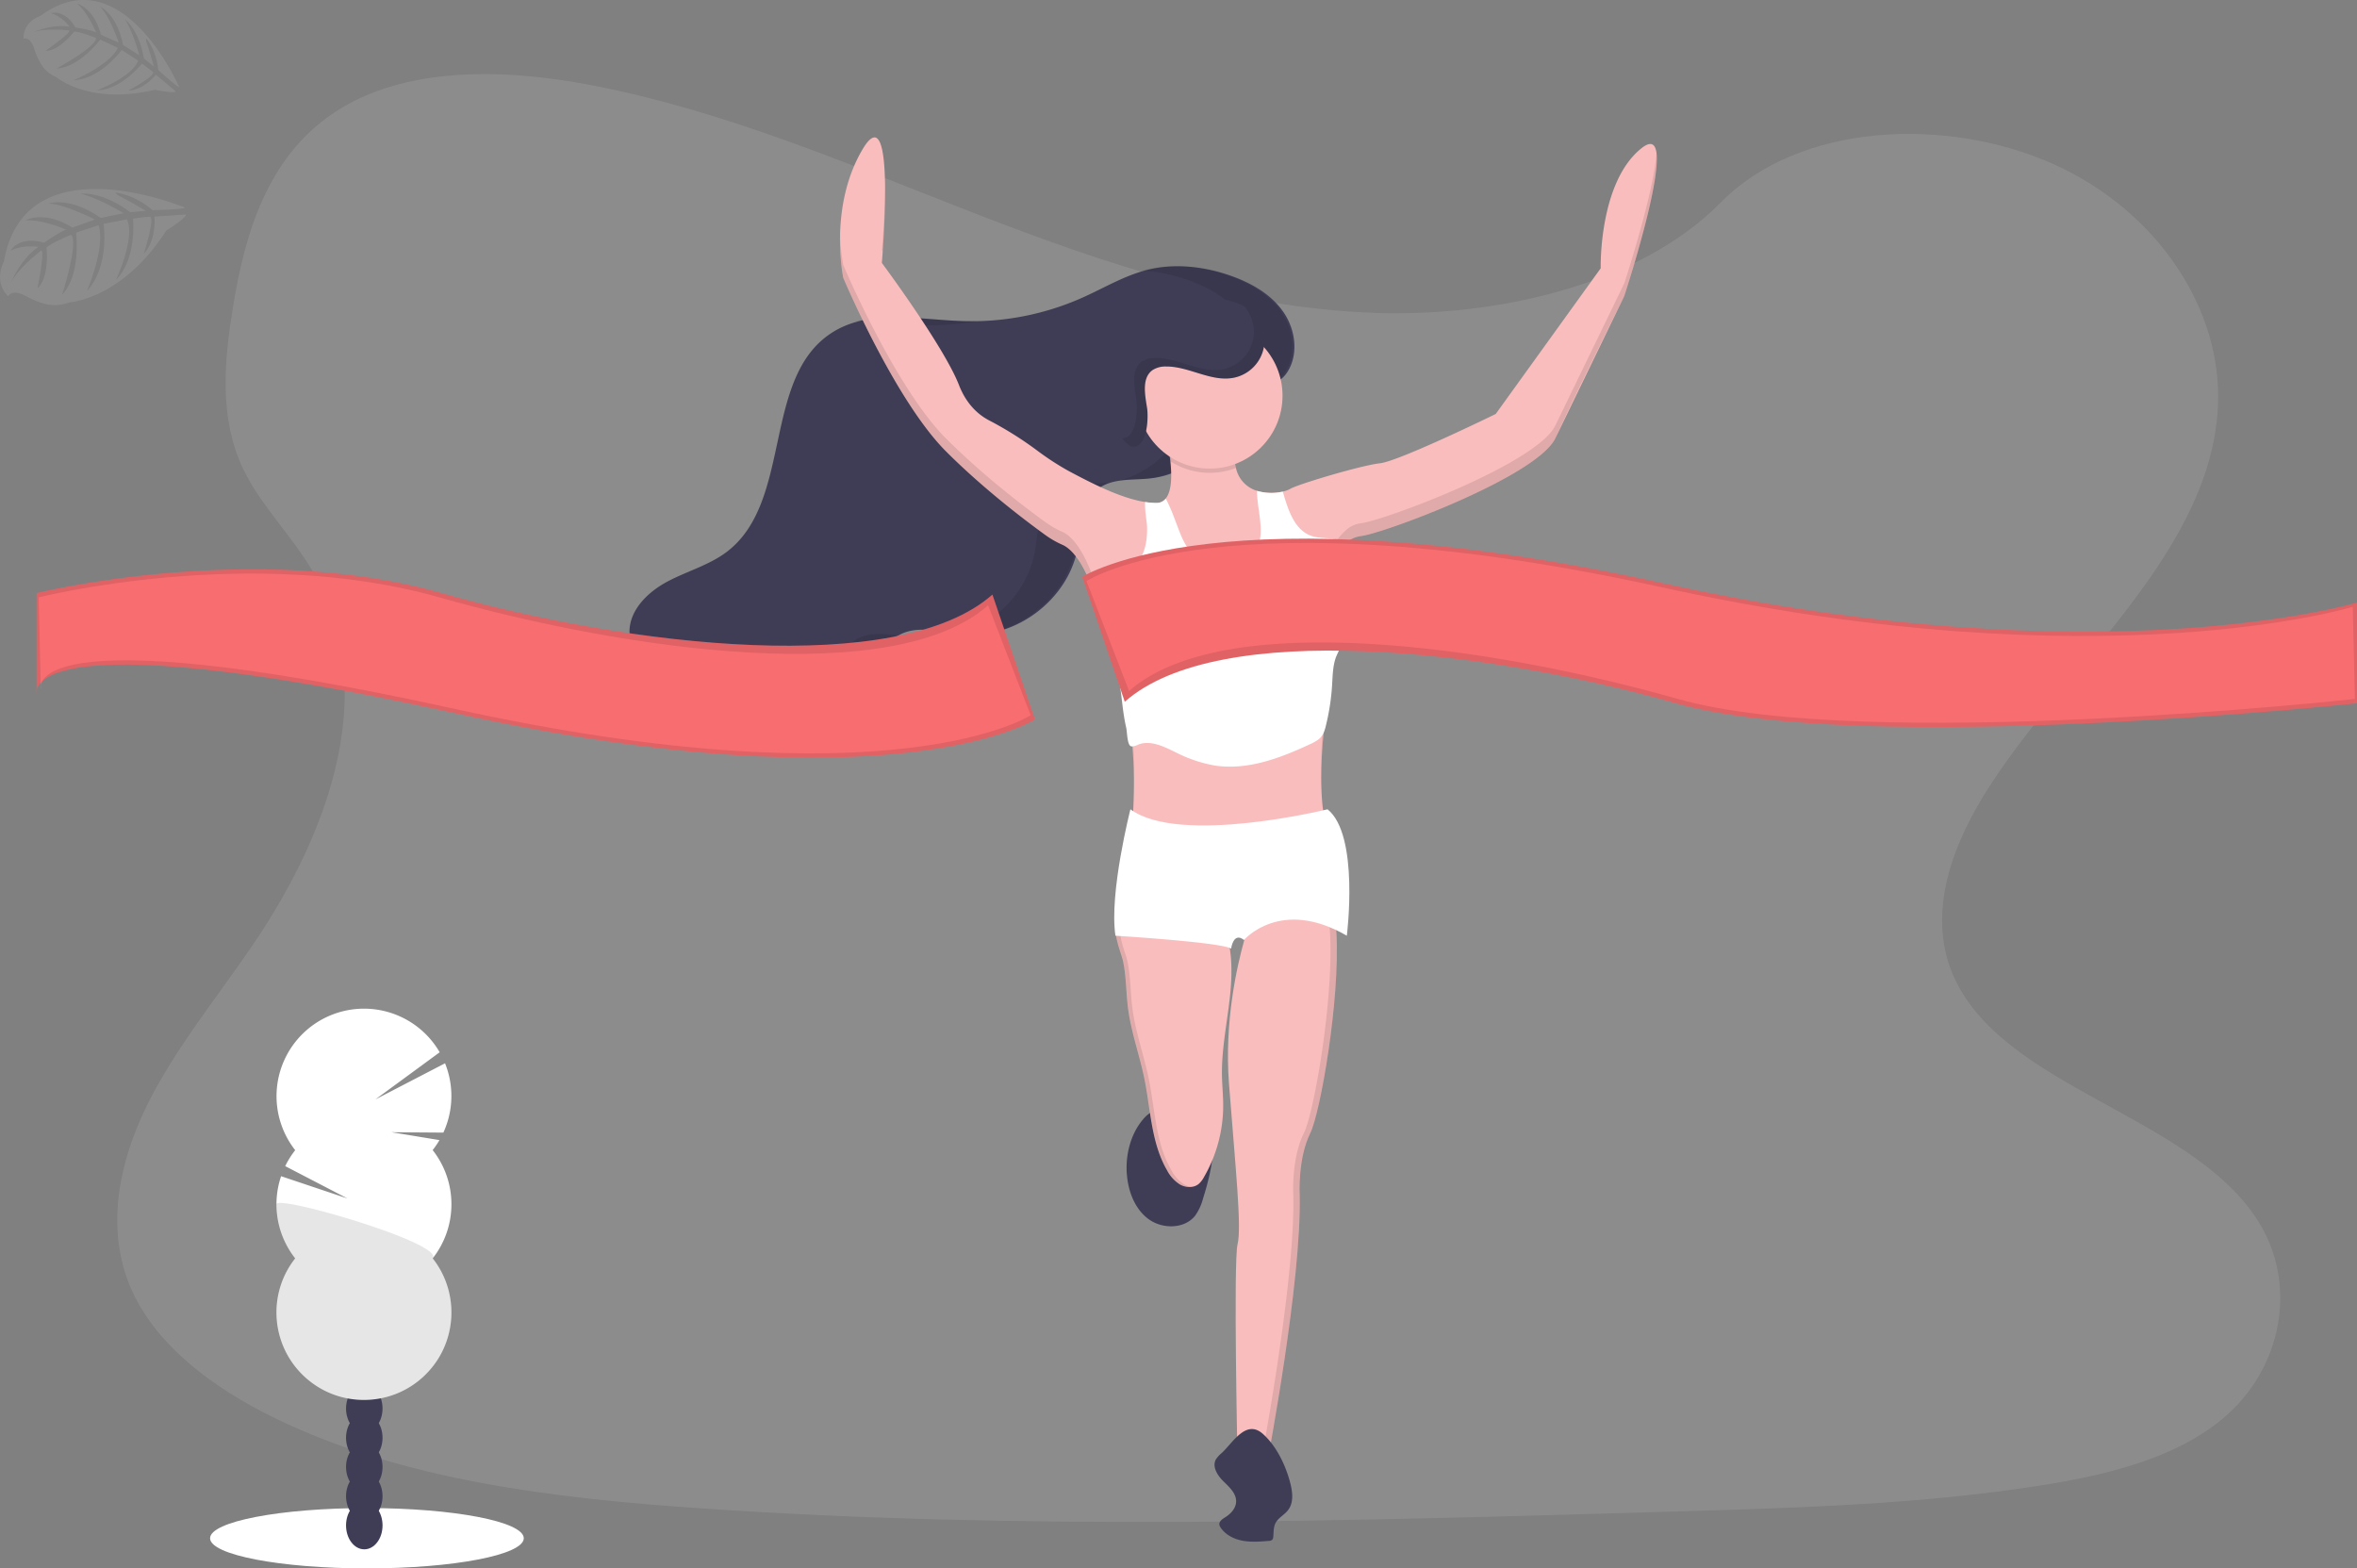 <svg xmlns="http://www.w3.org/2000/svg" width="1100.11" height="731.98"><rect width="100%" height="100%" fill="#808080" stroke="none"/><g fill="#fff"><path d="M641.24 146c-64.72-2.3-126.36-23.2-185.18-46S338.9 51.8 275.73 39.7c-40.63-7.8-87.1-8.9-119.83 12.9-31.5 21-41.7 57.15-47.16 90.73-4.12 25.26-6.54 51.84 4.74 75.5 7.84 16.42 21.74 30.22 31.36 45.95 33.47 54.72 9.8 122.2-26.45 175.63-17 25.07-36.75 49-49.88 75.66s-19.2 57.25-7.7 84.47c11.38 27 38.5 47.24 67.9 61.5 59.7 28.94 130 37.23 198.6 41.92 151.83 10.4 304.46 5.9 456.7 1.4 56.34-1.67 112.92-3.36 168.34-12.07 30.78-4.84 62.55-12.52 84.9-31.05 28.36-23.53 35.4-63.38 16.38-92.88-31.88-49.5-120-61.78-142.3-114.9-12.26-29.23.33-61.8 18.16-88.9 38.24-58.16 102.33-109.2 105.7-175.68 2.32-45.66-28.5-91.4-76.13-113-49.93-22.65-119.18-19.8-156 17.7-37.98 38.56-104.65 53.4-161.8 51.48z" opacity=".1"/><ellipse cx="171.26" cy="717.9" rx="73.21" ry="14.08"/></g><g fill="#3f3d56"><ellipse cx="170.03" cy="711.92" rx="8.52" ry="11.16"/><ellipse cx="170.03" cy="698.28" rx="8.52" ry="11.16"/><ellipse cx="170.03" cy="684.64" rx="8.52" ry="11.16"/><ellipse cx="170.03" cy="671.01" rx="8.52" ry="11.16"/><ellipse cx="170.03" cy="657.37" rx="8.52" ry="11.16"/><ellipse cx="170.03" cy="643.73" rx="8.52" ry="11.16"/><ellipse cx="170.03" cy="630.09" rx="8.52" ry="11.16"/></g><path d="M201.94 536.76a40.41 40.41 0 0 0 3.18-4.67l-22.4-3.68 24.22.18a40.87 40.87 0 0 0 .78-32.35l-32.5 16.86 30-22a40.83 40.83 0 0 0-72.462 3.519 40.83 40.83 0 0 0 5.022 42.171 41.2 41.2 0 0 0-4.66 7.45l29.08 15.1-31-10.4a40.81 40.81 0 0 0 6.58 38.34c-13.168 16.738-11.26 40.786 4.385 55.237s39.767 14.45 55.41 0 17.553-38.5 4.385-55.237c11.653-14.813 11.653-35.677 0-50.5z" fill="#fff"/><path d="M129.06 562a40.66 40.66 0 0 0 8.74 25.24c-13.168 16.738-11.26 40.786 4.385 55.237s39.767 14.45 55.41 0 17.553-38.5 4.385-55.237c5.44-6.93-72.92-29.8-72.92-25.24z" opacity=".1"/><path d="M525.95 548c.62 8 3.7 16.28 10.18 21s16.8 4.63 21.74-1.7a24.32 24.32 0 0 0 3.61-7.85c4.17-13.18 7.13-27.6 2.56-40.65-10.3-.67-22.26-5.52-30 3-6.25 6.94-8.8 16.96-8.1 26.2z" fill="#3f3d56"/><path d="M573.8 467.36c-1.37 11.63-3.7 23.2-3.46 34.92.1 4.52.57 9 .58 13.54a66.74 66.74 0 0 1-9 33.57 11.26 11.26 0 0 1-2.46 3.18c-2.37 1.92-5.94 1.76-8.6.3a16.92 16.92 0 0 1-6.11-6.63c-7.45-12.76-7.66-28.27-10.6-42.74-2.26-11.07-6.22-21.8-7.65-33-.93-7.2-.8-14.56-2.27-21.68-.45-2.15-1.7-5.38-2.54-8.55-.76-2.83-1.18-5.6-.4-7.52 1.6-3.9 6.8-2.4 10.2-2.15a234.58 234.58 0 0 0 35.86-.09c1.18-.1 2.52-.14 3.35.7a4.12 4.12 0 0 1 .8 1.45 48.53 48.53 0 0 1 2.17 8c1.65 8.7 1.2 17.84.15 26.7z" fill="#fabdbd"/><path d="M569.2 430.5a8.8 8.8 0 0 0-1.85 0 224.01 224.01 0 0 1-17.17.72q9.5.02 19.02-.72zm-16.3 122.36a16.92 16.92 0 0 1-6.11-6.63c-7.45-12.76-7.66-28.27-10.6-42.74-2.26-11.07-6.22-21.8-7.65-33-.93-7.2-.8-14.56-2.27-21.68-.45-2.15-1.7-5.38-2.54-8.55-.76-2.83-1.18-5.6-.4-7.52a4.26 4.26 0 0 1 4-2.6c-2.53-.17-5 .13-6 2.6-.78 1.9-.36 4.7.4 7.52.83 3.17 2.1 6.4 2.54 8.55 1.48 7.12 1.34 14.47 2.27 21.68 1.43 11.2 5.4 21.94 7.65 33 2.95 14.47 3.16 30 10.6 42.74a16.92 16.92 0 0 0 6.11 6.63 8.88 8.88 0 0 0 5.24 1.06 9.22 9.22 0 0 1-3.24-1.06z" opacity=".1"/><path d="M611.62 528.7c-6 12-5 29-5 29 1 40-15 124-15 124h-14s-2-93 0-101-1-36-4-75c-2.23-29 3.84-55.28 7.1-66.8 1.12-4 1.9-6.2 1.9-6.2s23-34 36-18c3 3.72 4.6 11.23 5.14 20.7 1.78 31.28-7.54 84.08-12.14 93.3z" fill="#fabdbd"/><path d="M623.76 435.4c-.55-9.48-2.12-17-5.14-20.7-2.9-3.56-6.3-4.64-9.82-4.17a10.66 10.66 0 0 1 6.82 4.17c3 3.72 4.6 11.23 5.14 20.7 1.78 31.28-7.54 84.08-12.14 93.3-6 12-5 29-5 29 1 40-15 124-15 124h3s16-84 15-124c0 0-1-17 5-29 4.6-9.2 13.92-62 12.14-93.3z" opacity=".1"/><path d="M570.34 678.04a13 13 0 0 0-2.86 3.12c-1.8 3.38.75 7.42 3.47 10.1s6 5.57 6 9.4c0 3.08-2.33 5.72-4.94 7.36-1.4.88-3.16 2-2.87 3.66a3.44 3.44 0 0 0 .53 1.17c2.24 3.43 6.2 5.44 10.23 6.2s8.17.43 12.26.1a2.47 2.47 0 0 0 1.68-.58 2.28 2.28 0 0 0 .45-1.38c.2-2.12.07-4.36 1-6.27 1.3-2.6 4.3-3.94 6-6.28 2.4-3.2 2.07-7.65 1.16-11.54-2-8.47-6.45-18.13-13.13-24-7.74-6.74-13.8 4.06-18.98 8.93zM600.64 174c5.58-8.34 4.13-20-1.57-28.3s-14.86-13.52-24.3-16.9c-12.74-4.54-26.8-6.1-39.88-2.68-10.42 2.7-19.78 8.38-29.6 12.76a127.29 127.29 0 0 1-55.28 11c-21.1-.6-44.24-6-61.95 5.54-32.42 21.1-18 78.5-48.67 102-8.27 6.34-18.68 9.1-27.88 14s-17.92 13.4-17.7 23.82c.1 5 2.3 9.77 5 14 11.5 18.23 33 29.5 54.53 29.3s42.54-11.66 54.95-29.28c3.1-4.4 5.85-9.32 10.36-12.26 9-5.9 20.86-1.77 31.6-.9 23.9 1.95 47.83-16 52.6-39.55 2-10.05 1.65-22.06 9.74-28.37 6.53-5.1 15.72-4 24-4.87 15.14-1.57 27.1-11 35.3-23.32 3.77-5.65 4.2-12.4 9.35-16.85 5.54-4.9 14.1-1.28 19.4-9.16z" fill="#3f3d56"/><path d="M430 151.8a126.77 126.77 0 0 0 26.17-2 122.43 122.43 0 0 1-7.17 0c-16.57-.46-34.38-3.88-49.84.24 10.2.1 20.75 1.48 30.84 1.76zM398.62 299c-4.5 2.94-7.25 7.85-10.36 12.26a70.25 70.25 0 0 1-39.47 27.21 68.66 68.66 0 0 0 3.52.07c21.55-.2 42.54-11.66 54.95-29.28 3.1-4.4 5.85-9.32 10.36-12.26l.78-.48c-7.06-.97-14-1.3-19.78 2.48zm199.44-153.34c-5.7-8.26-14.86-13.52-24.3-16.9-12.74-4.54-26.8-6.1-39.88-2.68-.3.07-.6.16-.88.24a76.55 76.55 0 0 1 21.76 4.44c9.45 3.37 18.62 8.63 24.3 16.9s7.15 20 1.57 28.3c-5.3 7.9-13.87 4.3-19.48 9.17-5.14 4.45-5.58 11.2-9.35 16.85-7.07 10.57-16.9 19-29.16 22.2 4.2-.5 8.65-.44 12.85-.88 15.14-1.57 27.1-11 35.3-23.32 3.77-5.65 4.2-12.4 9.35-16.85 5.6-4.87 14.18-1.26 19.48-9.17 5.6-8.34 4.14-20.04-1.57-28.3zM516.5 225.3c-8.23.86-17.42-.22-24 4.87-8.1 6.3-7.7 18.32-9.74 28.37-3.5 17.57-17.77 32.06-34.7 37.45l1.2.1c23.9 1.95 47.83-16 52.6-39.55 2-10.05 1.65-22.06 9.74-28.37a18.06 18.06 0 0 1 6.21-3c-.45.01-.86.08-1.3.12z" opacity=".1"/><path d="M758.12 138.2l-32 66c-8 18-81 45-91 46a12.88 12.88 0 0 0-7.14 3.44c-5.65 5-8.86 13.56-8.86 13.56s4 27-1 72l-.27 2.58c-4.36 42.82 4.77 52.92 4.77 52.92s-97 37-94-11c.94-15.1.8-26.15-.13-35.38a148.57 148.57 0 0 0-5.74-27.86c-2.37-8.3-5.2-17.38-8.13-29.76a130.53 130.53 0 0 0-5.56-18.15l-.2-.53c-5-12.4-10-16.42-12.86-17.72a43.23 43.23 0 0 1-7.68-4.32c-9.24-6.67-29.07-21.62-46.73-39.28-24-24-48-81-48-81s-7-33 9-60 9 53 9 53 29 39 36 57c3.6 9.26 9.32 14 14 16.46a166 166 0 0 1 22.14 13.84 129.29 129.29 0 0 0 14.89 9.72c11.18 6 24.57 12.77 35.73 14.55a33.69 33.69 0 0 0 5.27.45 5.46 5.46 0 0 0 4.4-2c3-3.53 2.93-11.13 2.24-17.38a88.32 88.32 0 0 0-1.64-9.63c0 0 32.5-20.5 31.5 4.5a27.94 27.94 0 0 0 .76 8.22 14.25 14.25 0 0 0 9.69 10.6 24 24 0 0 0 12 .39 11.73 11.73 0 0 0 3.54-1.21c3-2 33-11 42-12s54-23 54-23l49-68s-1-40 19-56-8 69-8 69z" fill="#fabdbd"/><path d="M617.85 335.77a199.39 199.39 0 0 0-1.15 24.2c.1-5.28.45-11.3 1.15-18.2l.27-2.58a392.15 392.15 0 0 0 2.5-46.39 401.7 401.7 0 0 1-2.5 40.39c-.06.87-.2 1.74-.27 2.58zm-72.2-130.7l-1 .63a85.66 85.66 0 0 1 1.92 13 61.34 61.34 0 0 0-.92-13.63zm-133.6-87.8c.5-7 1.22-19.55 1.08-30.7-.17 14.92-1.5 30.14-1.5 30.14zM528.7 382.52c0 .4 0 .78-.07 1.17-3 48 94 11 94 11a16.28 16.28 0 0 1-2.53-5.08c-14.6 5.2-88.03 29.38-91.4-7.1zM758.12 132.2l-32 66c-8 18-81 45-91 46a12.88 12.88 0 0 0-7.14 3.44c-5.65 5-8.86 13.56-8.86 13.56s.24 1.63.53 4.73c1.12-2.57 4-8.47 8.33-12.3a12.88 12.88 0 0 1 7.14-3.44c10-1 83-28 91-46s32-66 32-66 16.9-51.35 15.05-66.7c-1.54 19.68-15.05 60.7-15.05 60.7zM528.5 342.3a148.57 148.57 0 0 0-5.74-27.86c-2.37-8.3-5.2-17.38-8.13-29.76a130.53 130.53 0 0 0-5.56-18.15l-.2-.53c-5-12.4-10-16.42-12.86-17.72a43.23 43.23 0 0 1-7.68-4.32c-9.24-6.67-29.07-21.62-46.73-39.28-24-24-48-81-48-81a90.42 90.42 0 0 1-1.48-14.58 96.4 96.4 0 0 0 1.48 20.58s24 57 48 81c17.66 17.66 37.5 32.6 46.73 39.28a43.23 43.23 0 0 0 7.74 4.32c2.85 1.3 7.84 5.3 12.86 17.72.06.17.13.35.2.53a130.53 130.53 0 0 1 5.53 18.15c2.93 12.38 5.76 21.47 8.13 29.76a148.57 148.57 0 0 1 5.74 27.86c.42 4.18.67 8.73.74 13.85a174.17 174.17 0 0 0-.77-19.85z" opacity=".1"/><path d="M627.53 298.87a59.56 59.56 0 0 0-4 7.88c-1.5 4.2-1.52 8.77-1.8 13.22a106.14 106.14 0 0 1-2.84 18.52 20.48 20.48 0 0 1-1 3.28 8.67 8.67 0 0 1-1.17 2 8.53 8.53 0 0 1-1.86 1.69 21.82 21.82 0 0 1-3.39 1.85c-13.92 6.5-29.1 12.24-44.3 10a64.45 64.45 0 0 1-18.43-6.2c-5.5-2.67-11.72-5.84-17.42-3.62a8.77 8.77 0 0 1-2.79.87 2.65 2.65 0 0 1-.56-.05c-1.88-.36-1.88-6.7-2.3-8.57-1.64-7.18-1.9-13-2.87-19.24a63.13 63.13 0 0 0-2.41-10.17c-4-12.1-5.2-25-5.2-37.68 0-.63-4.5 0-6-.06-.38 0-.6-.06-.5-.2a2 2 0 0 1 .3-.34 4.57 4.57 0 0 1 1.79-.89l1.18-.35c6.18-1.75 13-2.48 17.62-6.83 4.8-4.5 6-11.66 5.8-18.22-.06-2.1-1.1-7.23-.92-11.48a33.69 33.69 0 0 0 5.27.45 5.46 5.46 0 0 0 4.4-2 79 79 0 0 1 4.32 10c1.7 4.18 3 8.58 5.5 12.36 4 6.16 11.38 10.2 18.72 9.6s14.17-6.26 15.48-13.5c1.15-6.35-1.52-15.5-1.46-22.1a24 24 0 0 0 12 .39 10.84 10.84 0 0 1 .43 1.25c2.25 7.72 5.25 16.58 12.8 19.32 4.88 1.76 10.65.44 15.16 3a9.73 9.73 0 0 1 1 .66 11.07 11.07 0 0 1 2.65 2.81 22.59 22.59 0 0 1 3.21 10.08 55.92 55.92 0 0 1-6.38 32.26z" fill="#fff"/><path d="M576.88 218.4a34.08 34.08 0 0 1-30.62-3.09 88.32 88.32 0 0 0-1.64-9.63c0 0 32.5-20.5 31.5 4.5a27.94 27.94 0 0 0 .76 8.22z" opacity=".1"/><circle cx="564.61" cy="184.69" r="34" fill="#fabdbd"/><path d="M505.12 269.2s66-42 271 3 324 9 324 9v47s-230 25-318 0-213.27-39.42-257.14-.7z" fill="#f86d70"/><path d="M505.12 269.2s66-42 271 3 324 9 324 9v47s-230 25-318 0-213.27-39.42-257.14-.7z" opacity=".1"/><path d="M507.12 271.2s64-42 269 3 322 9 322 9l1 43s-228 25-316 0-212.27-42.42-256.14-3.7zm-24.06 64.6s-66 42-271-3-195-9-195-9v-47s101-25 189 0 213.27 39.42 257.14.7z" fill="#f86d70"/><path d="M483.06 335.8s-66 42-271-3-195-9-195-9v-47s101-25 189 0 213.27 39.42 257.14.7z" opacity=".1"/><path d="M481.06 333.8s-64 42-269-3-193-9-193-9l-1-43s99-25 187 0 212.27 42.42 256.14 3.7z" fill="#f86d70"/><path d="M535.37 190.32c-1-6.24-2.54-14.1 2.68-17.67a11.1 11.1 0 0 1 6.19-1.6c10.8-.1 21.14 7.42 31.74 5.22a17.89 17.89 0 0 0 7-31.87c-4.17-3.1-9.44-4.22-14.54-5.27-13.4-2.76-27.4-5.5-40.65-2s-25.34 15.38-24.28 29c.5 6.52 3.82 12.44 7.3 18 2.64 4.22 12.92 24 17.9 24.3 7.04.4 7.35-14.03 6.66-18.1z" fill="#3f3d56"/><path d="M619.62 377.7s-69 17-92 0c0 0-10 39-7 59 0 0 49 3 54 6 0 0 1-8 6-4 0 0 17-20 48-2 0 0 6-47-9-59z" fill="#fff"/><path d="M583 144.4a19.84 19.84 0 0 0-2.23-1.4 17.85 17.85 0 0 1-9.79 29.27c-10.6 2.2-20.93-5.33-31.74-5.22a11.1 11.1 0 0 0-6.19 1.6c-5.22 3.57-3.7 11.43-2.7 17.67.66 4.08.4 18.52-6.63 18.13h-.12c1.93 2.35 3.73 3.94 5.12 4 7 .4 7.3-14 6.63-18.13-1-6.24-2.53-14.1 2.7-17.67a11.1 11.1 0 0 1 6.19-1.6c10.8-.1 21.14 7.42 31.74 5.22a17.89 17.89 0 0 0 7-31.87z" opacity=".1"/><path d="M86.36 96.9S11.6 65.46 1.8 122.16c0 0-5.1 8.83 2 16.13 0 0 1.53-3.9 8.76.14a37.6 37.6 0 0 0 8.16 3.31 18.36 18.36 0 0 0 11.62-.62s24.6-1.33 45.27-33.5c0 0 8.86-5.48 9.3-7.53l-14.82 1s1.13 10.85-5 17.36c0 0 5.45-16.83 2.83-17.3-.53-.1-7.83.87-7.83.87s1.9 18.86-8 28.62c0 0 9.18-19.2 5.18-28.28l-10.93 2.1s3 19.84-7.82 31.4c0 0 8.9-20.4 5.46-30.77l-10.48 3.5s2.53 19.42-6.52 29c0 0 7.9-24.6 4.18-28 0 0-9.42 3.82-11.44 6 0 0 1.5 14-4.26 19 0 0 3.54-17 1.8-17.7 0 0-10.95 8.24-14.28 15.35 0 0 4.16-10.86 12.9-17 0 0-7.34-1.24-13 1.83 0 0 3.8-7.2 15.65-3.8 0 0 8.8-6.08 10.55-6 0 0-11.22-5-19.33-4.4 0 0 8.7-5 22.08 3.36l10.44-3.78s-14.5-7.43-21.76-7.4c0 0 9.66-3.73 24.48 6.67l10.7-2.2s-12-7.35-20.1-9.06c0 0 9.7-1.53 23.18 8.56l7.32-.62s-8.86-5.2-11.54-6.48-2.56-2.1-2.56-2.1a34.9 34.9 0 0 1 17.17 8.26s15.14-.3 15.2-1.22zM83.6 40.54S57.06-20.73 18.97 7.37c0 0-8.07 2.34-8 10.7 0 0 3.14-1.45 5.12 5.07a31.39 31.39 0 0 0 3 6.62 15 15 0 0 0 7.19 6.23s15.36 13.22 46 5.9c0 0 8.4 1.8 9.83.83l-9.37-7.86s-5.5 7.1-12.88 7.44c0 0 12.83-6.9 11.54-8.68-.26-.36-5.14-3.94-5.14-3.94s-9.63 12.28-21 12.47c0 0 16.4-6.18 19.2-13.85l-7.7-5s-9.54 13.5-22.53 14.2c0 0 16.9-7 20.77-15.16l-8.23-3.88s-9.56 13-20.37 13.5c0 0 18.7-10.12 18.42-14.25 0 0-7.77-3.1-10.23-2.92 0 0-7.07 9.15-13.38 8.9 0 0 11.8-8.1 11.14-9.5 0 0-11.2-1.34-17.23 1 0 0 8.66-4.08 17.35-2.74 0 0-3.65-4.93-8.74-6.3 0 0 6.36-2.13 11.46 6.66 0 0 8.68 1.4 9.7 2.43 0 0-3.8-9.4-9-13.62 0 0 8 2 11.2 14.57l8.35 3.7s-4.38-12.7-8.77-16.8c0 0 7.87 3.28 10.75 17.9l7.6 4.8S62.06 14.57 58.24 9c0 0 6.64 4.6 8.9 18.28l4.7 3.8s-2.3-8.14-3.17-10.42-.32-2.7-.32-2.7a28.81 28.81 0 0 1 5.49 14.69s9.22 8.42 9.76 7.9z" opacity=".1" fill="#fff"/></svg>